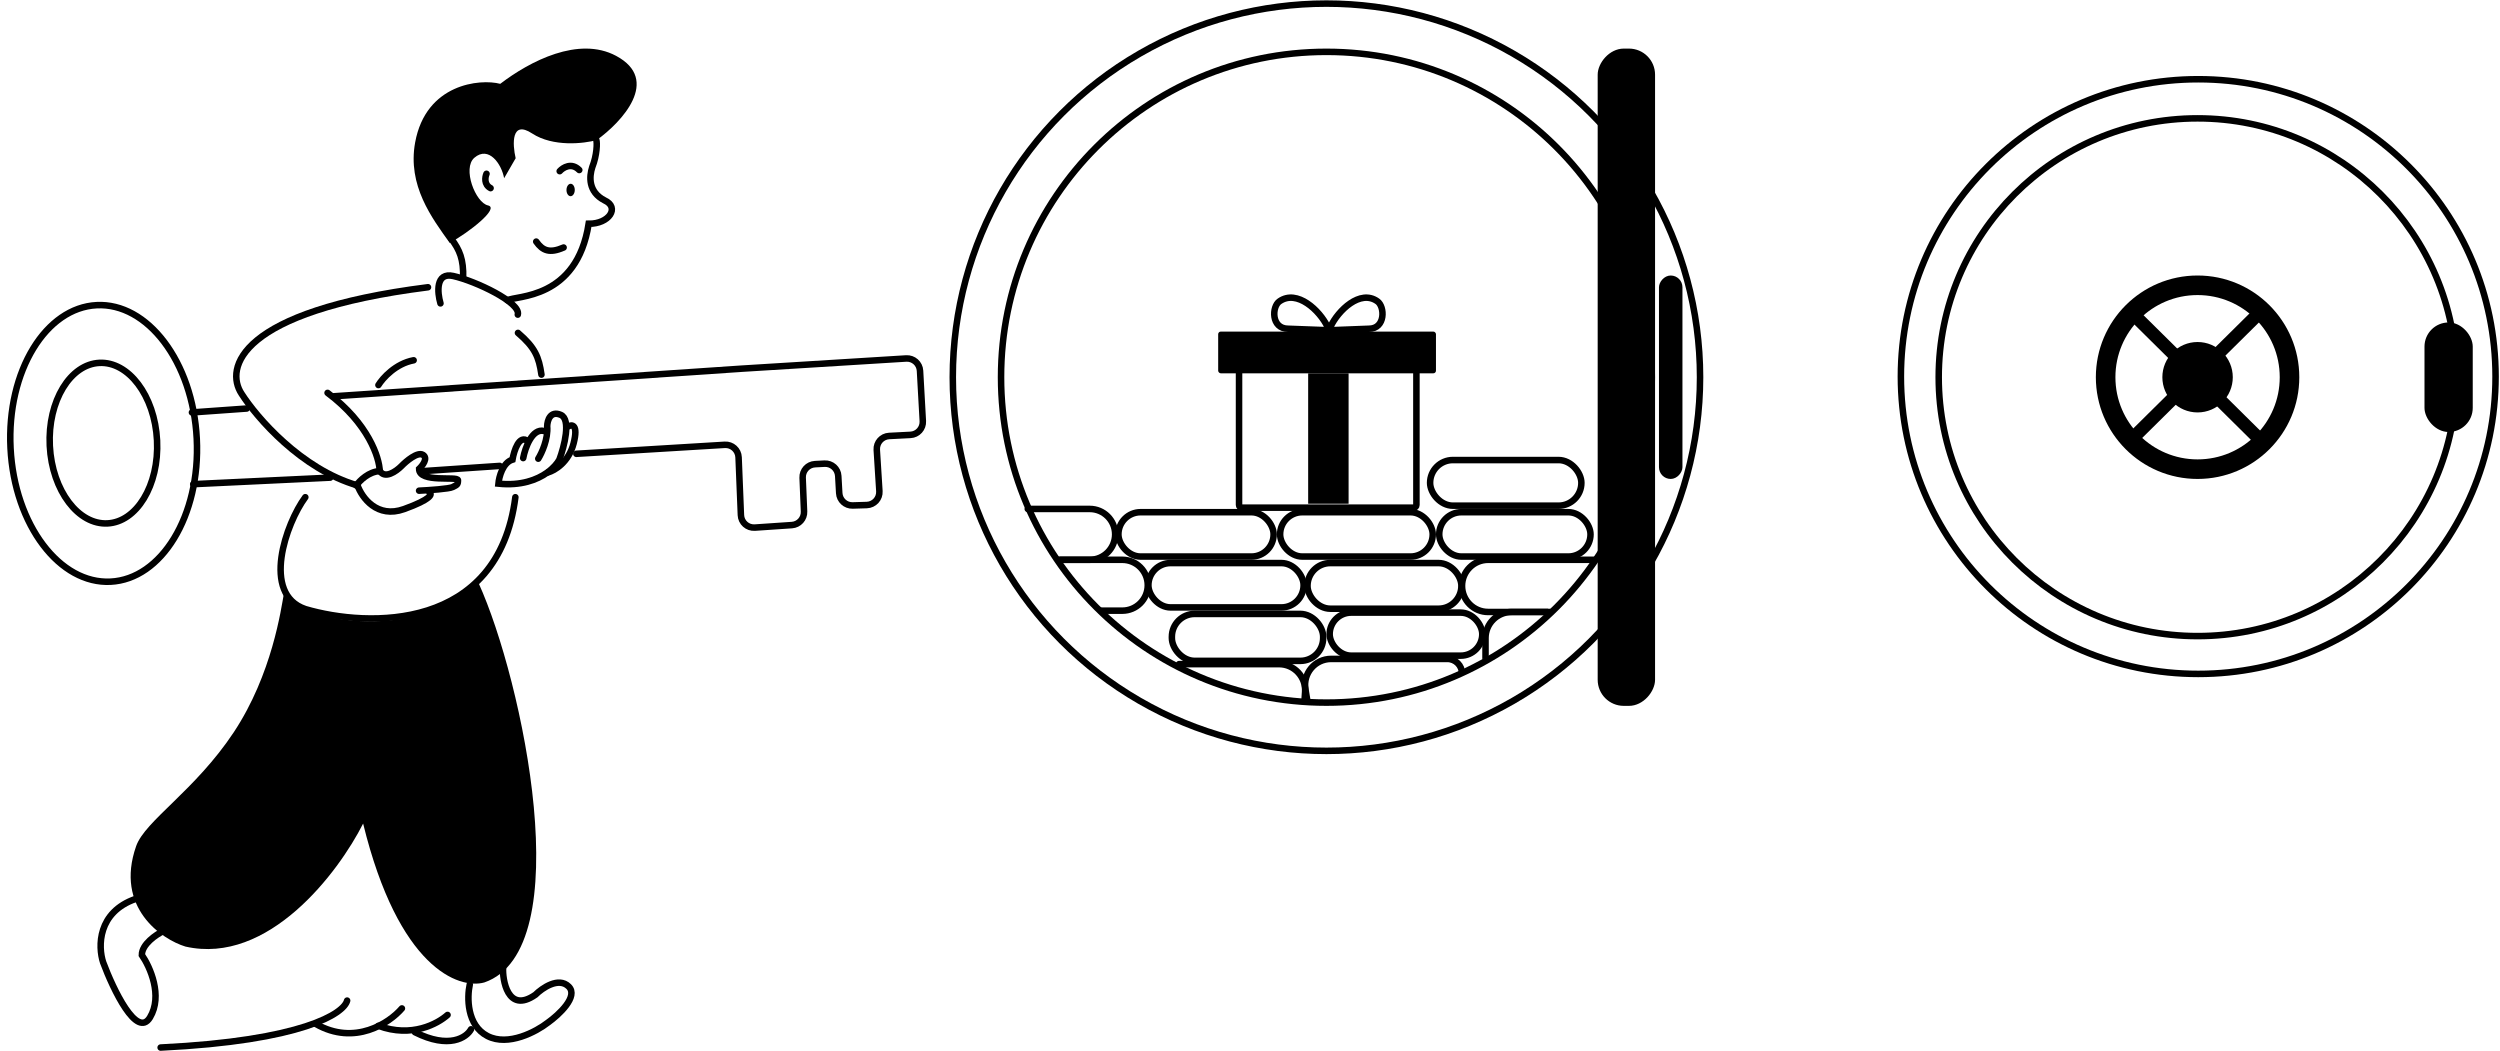 <svg width="1917" height="806" viewBox="0 0 1917 806" fill="none" xmlns="http://www.w3.org/2000/svg">
<path d="M371.376 753.341C444.461 728.188 400.914 521.929 367.049 447.258C316.016 494.775 224.718 474.278 217.695 455.177C215.584 466.444 208.824 516.908 179.212 561.554C149.6 606.199 111.183 629.418 104.395 648.801C87.856 695.962 124.083 720.328 142.197 725.83C205.832 740.293 259.543 668.977 278.444 631.509C305.536 742.179 351.687 758.843 371.376 753.341Z" fill="black"/>
<path d="M385.77 742.258C385.227 750.427 388.964 777.83 410.524 762.811C415.842 757.541 428.41 748.898 436.076 756.487C443.741 764.075 428.618 778.094 420.106 784.154C411.322 791.006 389.763 802.651 373.793 794.43C357.823 786.209 358.078 764.656 360.218 754.906" stroke="black" stroke-width="5" stroke-linecap="round"/>
<path d="M125.179 713.979C119.708 716.638 108.768 724.027 108.768 732.32C115.02 741.359 125.022 763.581 115.02 780.168C105.017 796.755 86.887 758.903 79.073 737.903C75.165 725.941 74.697 699.465 104.079 689.258" stroke="black" stroke-width="5" stroke-linecap="round"/>
<path d="M361.179 789.258C357.786 795.517 344.448 804.73 318.179 791.511" stroke="black" stroke-width="5" stroke-linecap="round"/>
<path d="M343.179 778.258C335.676 784.986 315.601 796.055 290.179 786.591" stroke="black" stroke-width="5" stroke-linecap="round"/>
<path d="M308.179 773.258C298.637 784.372 272.078 802.315 242.179 785.166" stroke="black" stroke-width="5" stroke-linecap="round"/>
<path d="M266.179 767.258C263.822 777.076 231.922 798.021 123.179 803.258" stroke="black" stroke-width="5" stroke-linecap="round"/>
<path d="M274.235 372.258C230.95 359.737 196.894 320.21 185.276 302.011C172.3 282.446 182.713 238.705 328.179 220.258" stroke="black" stroke-width="5" stroke-linecap="round"/>
<path d="M273.179 372.258C275.86 368.456 282.906 361.584 291.179 361.258" stroke="black" stroke-width="5" stroke-linecap="round"/>
<path d="M291.179 361.258C290.944 351.078 282.617 324.827 251.179 301.258" stroke="black" stroke-width="5" stroke-linecap="round"/>
<path d="M290.179 295.258C293.409 290 303.332 278.839 317.179 276.258" stroke="black" stroke-width="5" stroke-linecap="round"/>
<path d="M321.362 376.258C328.848 375.91 344.479 374.866 347.13 373.474C350.443 371.735 351.179 371.735 351.179 368.255C351.179 364.776 321.362 370.691 321.362 359.558C324.063 357.006 328.431 351.277 324.308 348.772C320.185 346.267 311.547 353.527 307.744 357.47C303.817 361.413 295.007 367.63 291.179 360.949" stroke="black" stroke-width="5" stroke-linecap="round"/>
<path d="M274.179 372.258C277.425 381.418 289.113 397.86 309.89 390.346C330.669 382.833 331.535 378.867 329.37 377.823" stroke="black" stroke-width="5" stroke-linecap="round"/>
<path d="M420.179 362.258C425.189 360.883 436.139 354.492 439.86 339.914C443.582 325.338 438.548 325.266 435.566 327.052" stroke="black" stroke-width="5" stroke-linecap="round"/>
<path d="M401.179 351.258C402.686 343.407 407.996 328.261 417.179 330.477" stroke="black" stroke-width="5" stroke-linecap="round"/>
<path d="M404.831 338.354C398.215 332.862 394.164 345.459 392.965 352.444C385.487 354.756 382.658 365.691 382.179 370.87C399.485 372.663 411.784 367.969 419.573 362.393C424.342 358.979 427.419 355.234 428.922 352.444C432.637 342.449 438.054 321.59 430 318.122C421.946 314.654 419.693 322.457 419.573 326.792C420.436 336.62 415.378 347.507 412.742 351.722" stroke="black" stroke-width="5" stroke-linecap="round"/>
<path d="M234.118 381.258C219.364 401.203 200.137 455.522 234.118 467.043C282.374 481.296 382.145 484.093 395.179 381.258" stroke="black" stroke-width="5" stroke-linecap="round"/>
<path d="M441.939 347.975L555.747 341.079C561.339 340.741 566.119 345.062 566.344 350.66L568.123 394.985C568.348 400.612 573.174 404.943 578.792 404.561L607.223 402.631C612.629 402.264 616.759 397.657 616.537 392.243L615.471 366.311C615.246 360.834 619.471 356.198 624.944 355.913L632.267 355.533C637.763 355.248 642.456 359.457 642.769 364.951L643.522 378.162C643.83 383.573 648.392 387.754 653.809 387.589L664.633 387.26C670.28 387.088 674.664 382.276 674.309 376.637L672.316 344.922C671.967 339.366 676.223 334.594 681.783 334.308L698.149 333.466C703.681 333.181 707.928 328.453 707.619 322.922L705.464 284.304C705.155 278.766 700.397 274.537 694.861 274.88L568.535 282.709L256.179 303.838" stroke="black" stroke-width="5" stroke-linecap="round"/>
<path d="M389.179 230.258C395.409 226.45 442.283 230.12 451.396 171.575C466.997 171.756 475.481 159.066 463.577 153.635C450.886 147.137 451.838 135.208 454.138 128.179C457.793 118.96 458.014 109.282 457.226 107.258" stroke="black" stroke-width="5" stroke-linecap="round"/>
<path d="M437.498 150.448C439.254 150.468 440.702 148.35 440.733 145.716C440.764 143.083 439.366 140.931 437.61 140.91C435.854 140.89 434.406 143.008 434.375 145.642C434.344 148.275 435.742 150.427 437.498 150.448Z" fill="black"/>
<path d="M429.179 131.258C431.708 128.446 438.251 124.334 444.179 130.375" stroke="black" stroke-width="5" stroke-linecap="round"/>
<path d="M411.179 185.258C416.143 192.37 421.592 194.389 432.179 189.8" stroke="black" stroke-width="5" stroke-linecap="round"/>
<path d="M373.049 133.258C371.935 135.786 371.003 141.526 376.179 144.258" stroke="black" stroke-width="5" stroke-linecap="round"/>
<path d="M318.334 109.217C312.305 142.261 331.17 167.136 344.847 186.258C359.454 178.353 383.394 159.555 374.212 157.526C364.562 155.393 354.383 129.025 363.755 120.959C374.75 111.495 384.662 125.814 386.551 136.671L395.407 121.33C392.903 110.6 391.921 91.777 408.027 102.329C424.133 112.881 447.758 110.117 457.557 107.416C476.879 93.562 506.898 61.248 472.401 42.821C443.708 27.494 406.372 46.871 383.58 64.283C368.149 60.202 326.555 64.163 318.334 109.217Z" fill="black"/>
<path d="M346.179 183.258C352.428 191.707 355.533 198.723 355.147 213.258" stroke="black" stroke-width="5" stroke-linecap="round"/>
<path d="M337.747 232.637C335.326 224.362 333.908 208.58 347.6 211.648C364.716 215.482 399.601 232.065 397.046 241.258" stroke="black" stroke-width="5" stroke-linecap="round"/>
<path d="M397.179 255.258C410.314 266.525 413.233 273.737 415.179 287.258" stroke="black" stroke-width="5" stroke-linecap="round"/>
<path d="M8.074 343.623C9.565 373.153 19.065 399.365 33.088 417.877C47.121 436.402 65.492 447.011 84.828 446.035C104.165 445.059 121.373 432.653 133.469 412.809C145.557 392.979 152.368 365.943 150.877 336.413C149.386 306.883 139.887 280.671 125.863 262.159C111.83 243.634 93.46 233.025 74.123 234.001C54.787 234.977 37.578 247.383 25.483 267.226C13.395 287.057 6.584 314.092 8.074 343.623Z" stroke="black" stroke-width="5"/>
<path d="M38.185 341.876C39.056 359.128 44.605 374.395 52.743 385.137C60.889 395.891 71.438 401.905 82.413 401.351C93.387 400.797 103.276 393.751 110.299 382.231C117.313 370.724 121.296 354.976 120.425 337.725C119.554 320.473 114.005 305.206 105.868 294.464C97.721 283.71 87.172 277.696 76.198 278.25C65.223 278.804 55.334 285.85 48.312 297.37C41.298 308.877 37.314 324.625 38.185 341.876Z" stroke="black" stroke-width="5"/>
<path d="M189.179 313.258L147.179 316.258" stroke="black" stroke-width="5" stroke-linecap="round"/>
<path d="M383.179 357.258L324.179 361.258" stroke="black" stroke-width="5" stroke-linecap="round"/>
<path d="M253.179 366.258L148.179 371.258" stroke="black" stroke-width="5" stroke-linecap="round"/>
<path d="M844.248 468.258H860.599C871.368 468.258 880.099 459.527 880.099 448.758V448.758C880.099 437.988 871.368 429.258 860.599 429.258H813.099" stroke="black" stroke-width="5" stroke-linecap="round"/>
<rect x="857.599" y="392.758" width="119" height="34" rx="17" stroke="black" stroke-width="5"/>
<path d="M811.607 429.258H835.599C846.368 429.258 855.099 420.527 855.099 409.758V409.758C855.099 398.988 846.368 390.258 835.599 390.258H788.099" stroke="black" stroke-width="5" stroke-linecap="round"/>
<rect x="898.599" y="470.758" width="116" height="36" rx="17.5" stroke="black" stroke-width="5"/>
<path d="M904.099 509.258H980.785C992.331 509.258 1001.48 519.006 1000.75 530.528L1000.32 537.258" stroke="black" stroke-width="5" stroke-linecap="round"/>
<path d="M1002.46 537.258L1001.01 528.565C998.962 516.369 1008.36 505.258 1020.73 505.258H1109.84C1116.06 505.258 1121.1 510.299 1121.1 516.517V516.517" stroke="black" stroke-width="5"/>
<rect x="1019.6" y="469.758" width="117" height="33" rx="16.5" stroke="black" stroke-width="5"/>
<path d="M1187.1 469.258H1159.1C1148.05 469.258 1139.1 478.212 1139.1 489.258V505.258" stroke="black" stroke-width="5"/>
<rect x="1002.6" y="431.758" width="118" height="35" rx="17.5" stroke="black" stroke-width="5"/>
<path d="M1223.1 429.258H1141.1C1130.05 429.258 1121.1 438.212 1121.1 449.258V449.258C1121.1 460.304 1130.05 469.258 1141.1 469.258H1188.5" stroke="black" stroke-width="5" stroke-linecap="round"/>
<rect x="981.599" y="392.758" width="117" height="34" rx="17" stroke="black" stroke-width="5"/>
<rect x="1103.6" y="392.758" width="116" height="34" rx="17" stroke="black" stroke-width="5"/>
<rect x="1096.6" y="352.758" width="116" height="35" rx="17.5" stroke="black" stroke-width="5"/>
<rect x="880.599" y="431.758" width="119" height="34" rx="17" stroke="black" stroke-width="5"/>
<circle cx="1017.1" cy="289.258" r="249.5" stroke="black" stroke-width="5"/>
<circle cx="1017.1" cy="289.258" r="286.5" stroke="black" stroke-width="5"/>
<circle cx="1685.1" cy="289.258" r="198.5" stroke="black" stroke-width="5"/>
<circle cx="1685.1" cy="289.258" r="70.5" stroke="black" stroke-width="15"/>
<circle cx="1685.1" cy="289.258" r="27" fill="black"/>
<circle cx="1685.6" cy="288.758" r="228" stroke="black" stroke-width="5"/>
<rect x="1859.1" y="247.258" width="37" height="84" rx="18.5" fill="black"/>
<path d="M1636.1 335.258L1731.1 241.258" stroke="black" stroke-width="10" stroke-linecap="round"/>
<path d="M1636.1 241.258L1731.1 335.258" stroke="black" stroke-width="10" stroke-linecap="round"/>
<rect width="44" height="504" rx="20" transform="matrix(-1 0 0 1 1269.1 37.258)" fill="black"/>
<rect width="18" height="156" rx="9" transform="matrix(-1 0 0 1 1290.1 211.258)" fill="black"/>
<path d="M950.099 285.258V387.258C950.099 388.362 950.994 389.258 952.099 389.258H1084.1C1085.2 389.258 1086.1 388.362 1086.1 387.258V285.258" stroke="black" stroke-width="5" stroke-linecap="round"/>
<rect x="934.099" y="254.258" width="167" height="32" rx="2" fill="black"/>
<rect x="1003.1" y="286.258" width="31" height="100" fill="black"/>
<path d="M981.191 230.991C994.628 221.721 1011.89 237.993 1017.94 250.528C1018.56 251.807 1017.55 253.2 1016.13 253.147L987.81 252.086C974.571 252.086 975.173 234.947 981.191 230.991Z" stroke="black" stroke-width="5" stroke-linecap="round"/>
<path d="M1056.1 230.991C1042.98 221.718 1026.13 238.001 1020.23 250.538C1019.62 251.817 1020.63 253.199 1022.05 253.145L1049.64 252.086C1062.57 252.086 1061.98 234.947 1056.1 230.991Z" stroke="black" stroke-width="5" stroke-linecap="round"/>
</svg>
